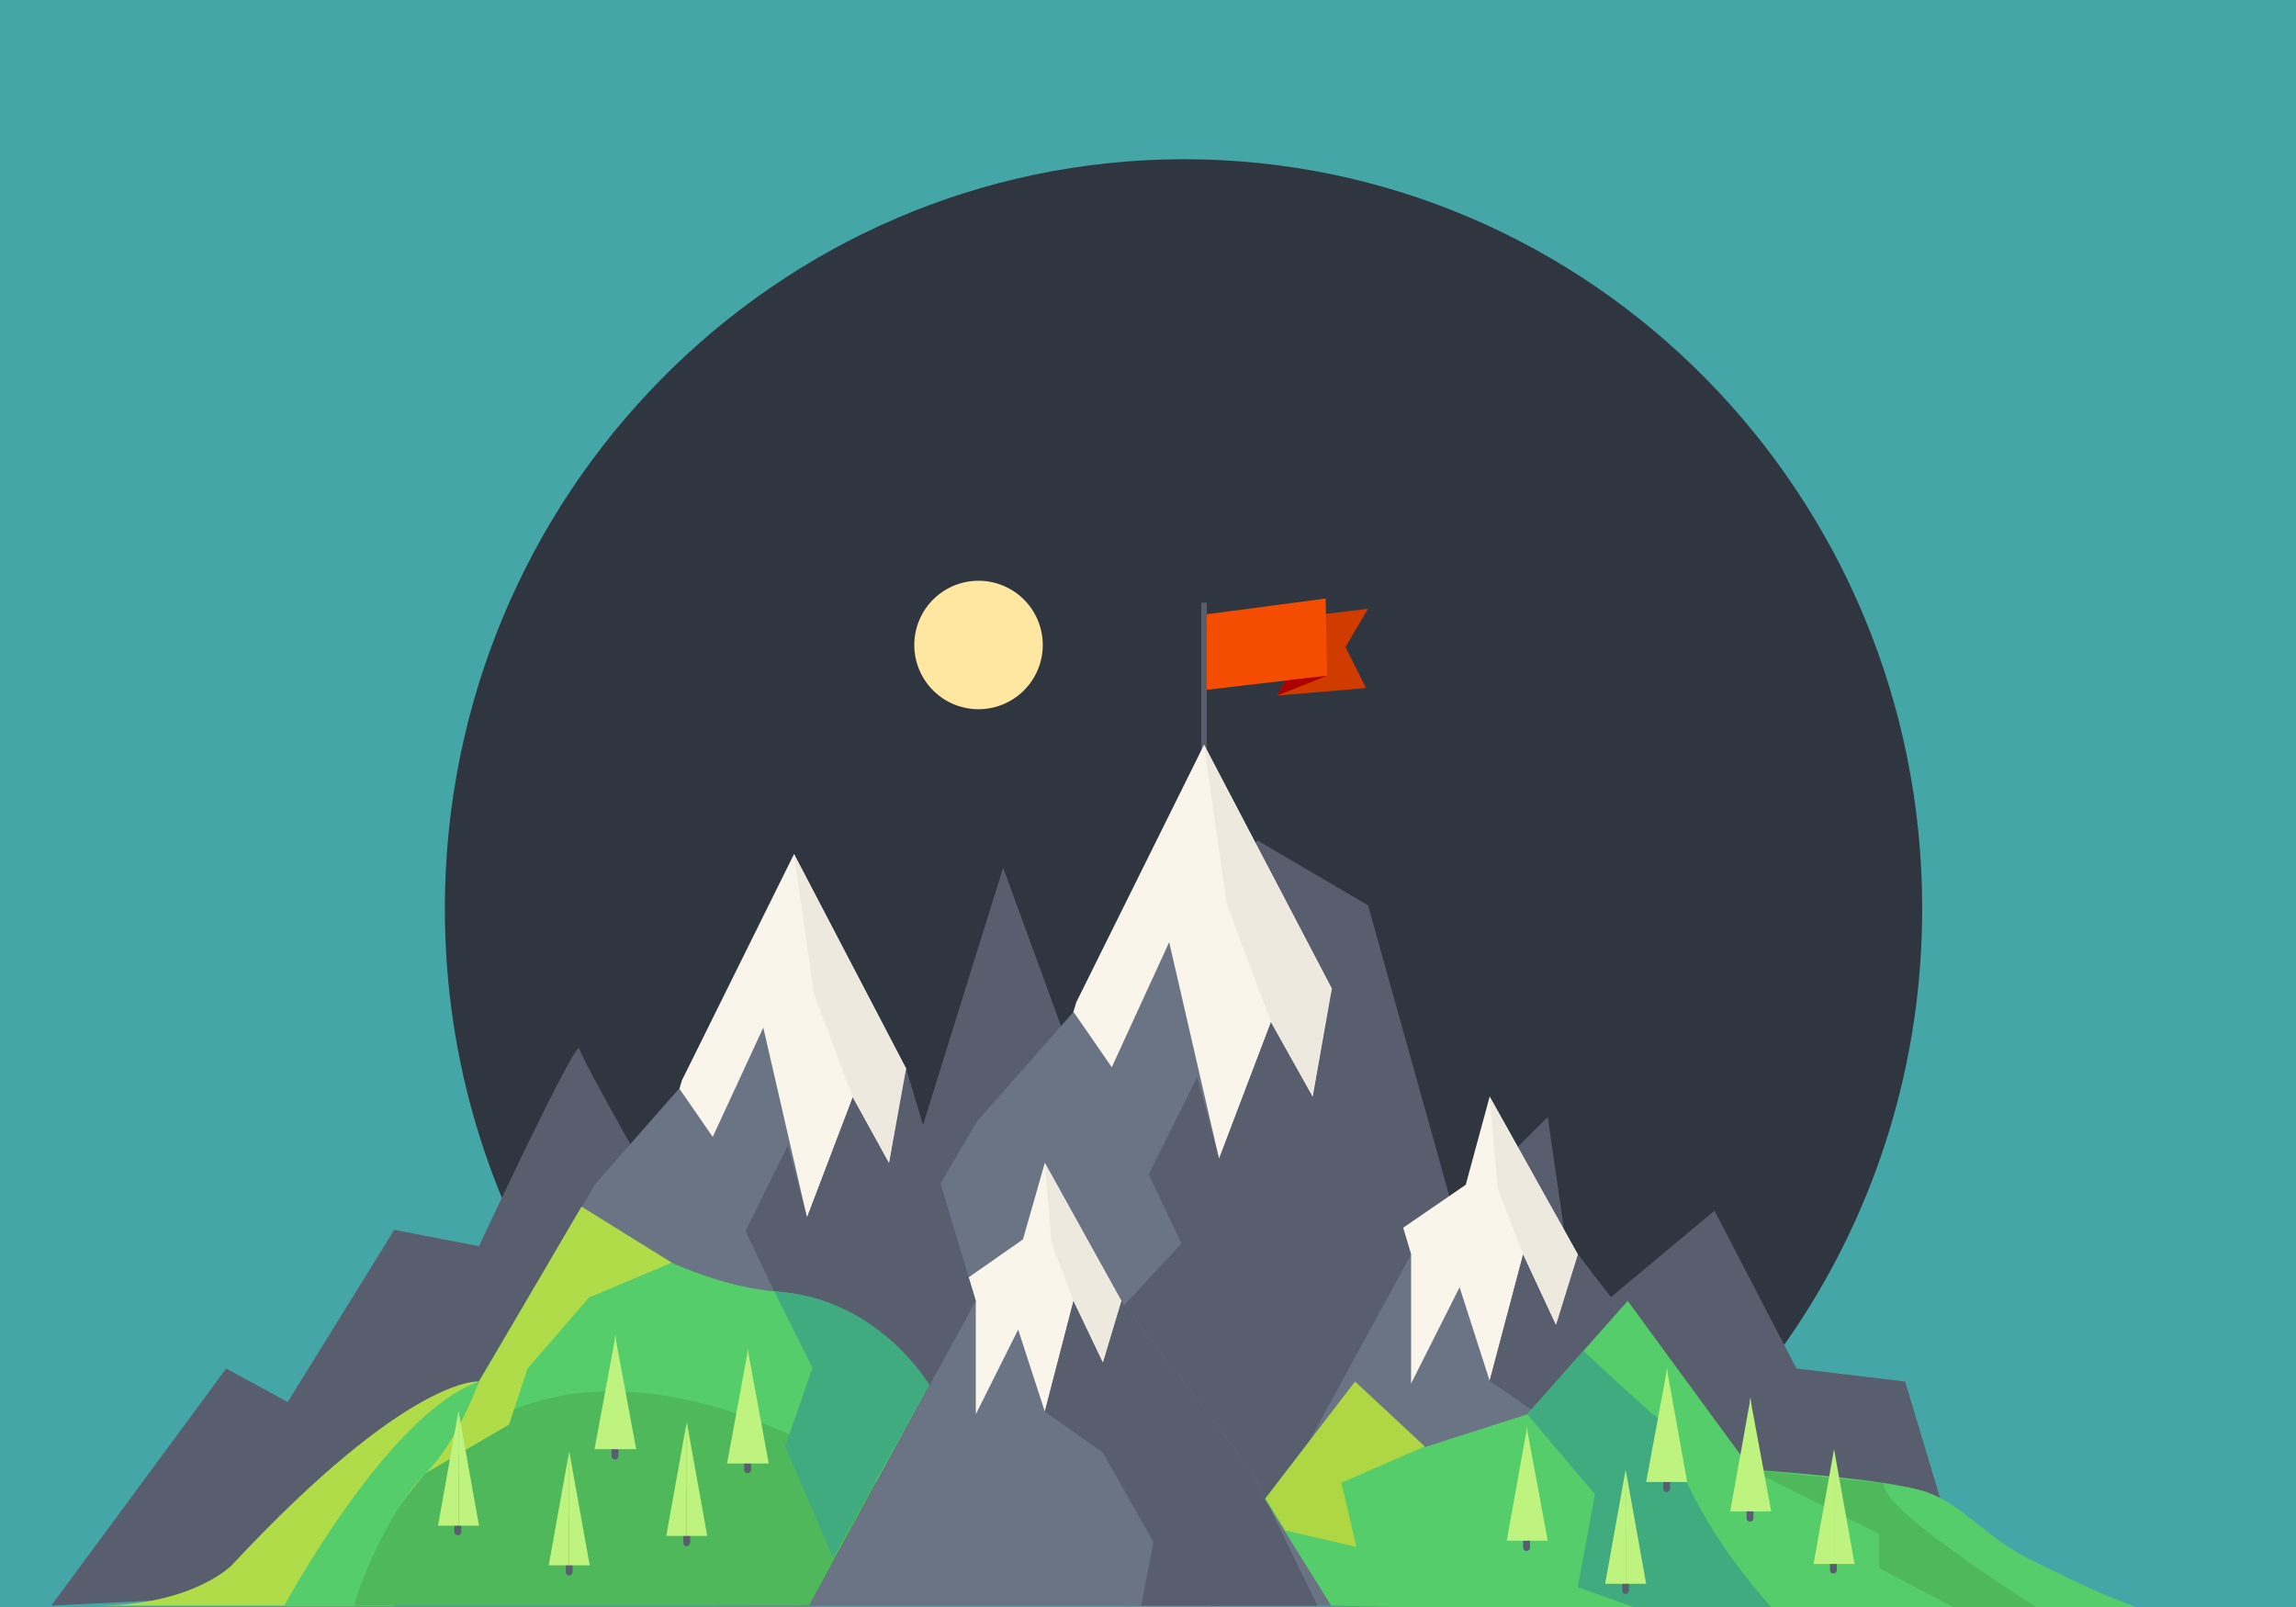 <svg width="336" height="235.2" xmlns="http://www.w3.org/2000/svg">

 <rect width="100%" height="100%" fill="#808080" stroke="none"/>

 <g>
  <title>background</title>
  <rect fill="none" id="canvas_background" height="402" width="582" y="-1" x="-1"/>
 </g>
 <g>
  <title>Layer 1</title>
  <g id="svg_1" transform="matrix(1,0,0,1,-2.842170943040401e-14,0) ">
   <path id="svg_2" fill=" rgb(69, 166, 168)" class="st0" d="m0,0l336,0l0,235.2l-336,0l0,-235.2z"/>
  </g>
  <g id="svg_3" transform="matrix(1,0,0,1,-2.842170943040401e-14,0) ">
   <path id="svg_4" fill="#2f3640" d="m215.4,234c38.7,-16.7 65.9,-55.6 65.9,-101c0,-60.6 -48.4,-109.7 -108.1,-109.7c-59.7,0.1 -108.1,49.2 -108.1,109.7c0,45.4 27.2,84.3 65.9,101l84.4,0z" class="st1"/>
  </g>
  <path id="svg_5" fill=" rgb(88, 94, 109)" d="m7.5,235l25.6,-34.7l9,4.9l15.6,-25.2l12.4,2.4c0,0 14.3,-30.7 14.7,-28.9c0.4,1.8 12.7,23.2 12.7,23.2l18.7,-33.6l16.4,29.5l14.2,-45.6l11.7,32l25.5,-36l16.2,9.5l12.5,44.7l13.8,-13.7l4.4,30.4l20,-16.7l12,23.1l15.9,1.9l5.7,19" class="st3"/>
  <path id="svg_6" fill=" rgb(208, 60, 0)" class="st5" d="m193.6,89.9l6.6,-0.8l-3.3,5.6l3,6l-13,1.1"/>
  <path id="svg_7" fill=" rgb(244, 76, 0)" class="st6" d="m176.6,89.9l17.4,-2.3l0.2,11.3l-18,2.1"/>
  <path id="svg_8" fill=" rgb(173, 0, 0)" class="st7" d="m186.9,101.8l1.2,-2.2l6.1,-0.7"/>
  <g id="svg_9" transform="matrix(1,0,0,1,-2.842170943040401e-14,0) ">
   <path id="svg_10" fill=" rgb(88, 94, 109)" class="st3" d="m175.8,88.2l0.8,0l0,23.5l-0.8,0l0,-23.5z"/>
  </g>
  <path id="svg_11" fill=" rgb(176, 220, 73)" d="m57.7,235l-43.6,0c14.1,0 19.8,-5.9 19.8,-5.9c26.1,-28 36.2,-26.9 36.2,-26.9" class="st8"/>
  <g id="svg_12" transform="matrix(1,0,0,1,-2.842170943040401e-14,0) ">
   <g id="svg_13">
    <path id="svg_14" fill=" rgb(249, 245, 235)" class="st4" d="m157.5,146.7l18.7,-37.7l18.7,35.7l-3.1,20.6l-45,17.1"/>
   </g>
  </g>
  <g id="svg_15" transform="matrix(1,0,0,1,-5.684341886080802e-14,0) ">
   <path id="svg_16" fill=" rgb(249, 245, 235)" class="st4" d="m196.6,185.7l17.9,-12.3l3.5,-12.9l12.9,23.1l0,27.6l-34.6,0.5"/>
  </g>
  <g id="svg_17" transform="matrix(1,0,0,1,-5.684341886080802e-14,0) ">
   <path id="svg_18" fill=" rgb(107, 116, 133)" class="st9" d="m263.8,235l-11.3,-23.3l-21.6,-28.1l-3.2,10.3l-4.8,-10.3l-4.9,18.5l-4.4,-13.7l-7.1,14.1l0,-18.9l-43.5,51.3l3.5,0.1l97.3,0z"/>
  </g>
  <g id="svg_19" transform="matrix(1,0,0,1,-5.684341886080802e-14,0) ">
   <path id="svg_20" fill=" rgb(107, 116, 133)" class="st9" d="m178.5,235l28,-51.4l-11.8,-38.2l-2.6,15.1l-6.1,-10.9l-7.6,20l-7.3,-31.7l-8.4,18.3l-5.6,-8.1l-14.1,16l-33.6,57.1l0,13.8l69.1,0z"/>
  </g>
  <g id="svg_21" transform="matrix(1,0,0,1,-5.684341886080802e-14,0) ">
   <path id="svg_22" fill=" rgb(88, 94, 109)" class="st3" d="m172.4,220.9l4.7,14.1l1.4,0l2,-3.7l26,-47.7l-11.6,-38.9l-2.8,15.8l-6.1,-10.9l-7.6,20l-3.2,-12l-7.1,14.3l4.8,10.1l-9.1,9.8l8.6,29.1z"/>
  </g>
  <g id="svg_23" transform="matrix(1,0,0,1,-5.684341886080802e-14,0) ">
   <path id="svg_24" fill=" rgb(88, 94, 109)" class="st3" d="m236.2,223.8l-2.2,11.2l29.8,0l-11.3,-23.3l-21.6,-28.1l-3.2,10.3l-4.8,-10.3l-4.9,18.5l9.8,6.8l8.4,14.9z"/>
  </g>
  <g id="svg_25" transform="matrix(1,0,0,1,-5.684341886080802e-14,0) ">
   <path id="svg_26" fill=" rgb(237, 233, 223)" class="st10" d="m176.2,109l3.3,23.2l6.5,17.4l6.1,10.9l2.8,-15.8"/>
  </g>
  <g id="svg_27" transform="matrix(1,0,0,1,-5.684341886080802e-14,0) ">
   <path id="svg_28" fill=" rgb(237, 233, 223)" class="st10" d="m218,160.5l1.2,13.5l3.7,9.6l4.8,10.3l3.2,-10.3"/>
  </g>
  <g id="svg_29" transform="matrix(1,0,0,1,-2.842170943040401e-14,0) ">
   <g id="svg_30">
    <path id="svg_31" fill=" rgb(249, 245, 235)" class="st4" d="m99.8,158.1l16.4,-33.1l16.4,31.4l-2.8,18l-39.4,15"/>
   </g>
  </g>
  <g id="svg_32" transform="matrix(1,0,0,1,-5.684341886080802e-14,0) ">
   <path id="svg_33" fill=" rgb(249, 245, 235)" class="st4" d="m134.1,192.3l15.6,-10.9l3.2,-11.2l11.2,20.2l0,24.2l-30.3,0.5"/>
  </g>
  <g id="svg_34" transform="matrix(1,0,0,1,-5.684341886080802e-14,0) ">
   <path id="svg_35" fill=" rgb(107, 116, 133)" class="st9" d="m104.9,235l87.9,0l-9.7,-19.9l-19,-24.7l-2.7,9l-4.3,-9l-4.2,16.2l-3.9,-12l-6.2,12.4l0,-16.6l-37.9,44.6z"/>
  </g>
  <g id="svg_36" transform="matrix(1,0,0,1,-5.684341886080802e-14,0) ">
   <path id="svg_37" fill=" rgb(107, 116, 133)" class="st9" d="m118.4,235l24.4,-44.6l-10.4,-33.5l-2.3,13.3l-5.3,-9.6l-6.7,17.6l-6.4,-27.8l-7.4,16l-4.9,-7.1l-12.3,14l-29.4,50l0,11.7l60.7,0z"/>
  </g>
  <g id="svg_38" transform="matrix(1,0,0,1,-5.684341886080802e-14,0) ">
   <path id="svg_39" fill=" rgb(88, 94, 109)" class="st3" d="m112.8,223.2l4,11.8l1.6,0l1.5,-2.7l22.9,-41.9l-10.2,-34l-2.5,13.8l-5.3,-9.6l-6.7,17.6l-2.8,-10.6l-6.2,12.6l4.2,8.8l-8,8.6l7.5,25.6z"/>
  </g>
  <g id="svg_40" transform="matrix(1,0,0,1,-5.684341886080802e-14,0) ">
   <path id="svg_41" fill=" rgb(88, 94, 109)" class="st3" d="m168.8,225.7l-1.8,9.3l25.8,0l-9.7,-19.9l-19,-24.7l-2.7,9l-4.3,-9l-4.2,16.2l8.5,6l7.4,13.1z"/>
  </g>
  <g id="svg_42" transform="matrix(1,0,0,1,-5.684341886080802e-14,0) ">
   <path id="svg_43" fill=" rgb(237, 233, 223)" class="st10" d="m116.2,125l2.9,20.4l5.7,15.2l5.3,9.6l2.5,-13.8"/>
  </g>
  <g id="svg_44" transform="matrix(1,0,0,1,-5.684341886080802e-14,0) ">
   <path id="svg_45" fill=" rgb(237, 233, 223)" class="st10" d="m152.9,170.2l1,11.8l3.2,8.4l4.3,9l2.7,-9"/>
  </g>
  <path id="svg_46" fill=" rgb(86, 205, 107)" d="m194.8,235l127.8,2.7c-9.6,-1.3 -18.4,-6 -25.2,-9.3c-6.9,-3.3 -9.8,-8 -15.4,-10c-5.6,-2 -25.7,-3.3 -25.7,-3.3l-18.1,-24.7l-14.7,16.6l-15,4.8l-10.2,-9.5l-13.2,17.1" class="st11"/>
  <path id="svg_47" fill=" rgb(86, 205, 107)" d="m84.8,177.2c0,0 14.3,10.5 28.5,11.8c14.2,1.3 15.5,10.4 15.5,10.4l7.2,3.3l-7.8,14.3c0,0 -51.2,-31.9 -70.6,6.3" class="st11"/>
  <path id="svg_48" fill=" rgb(65, 171, 128)" d="m243.2,208c-1.1,-0.8 -2.1,-1.7 -3.1,-2.6c-2.8,-2.5 -5.6,-5.1 -8.4,-7.7l-8.2,9.3l9.9,11.7l-2.5,13.6l10.1,3.6l19.2,0.4c-5.4,-5.9 -10.2,-12.5 -13.5,-19.7c-1.3,-2.8 -2.4,-5.7 -3.5,-8.6z" class="st12"/>
  <path id="svg_49" fill=" rgb(78, 184, 90)" d="m256.2,215.1l18.8,9.4l0,5l15.5,8.2l10.8,-0.4c0,0 -26.4,-16.2 -25.6,-20.2" class="st13"/>
  <path id="svg_50" fill=" rgb(175, 215, 68)" class="st14" d="m208.5,211.7l-12.2,5.3l2.2,9.4l-10.4,-2.4l-2.9,-4.7l13.1,-17.1"/>
  <path id="svg_51" fill=" rgb(78, 184, 90)" d="m118.4,235l9.8,-18c0,0 -37.6,-26.8 -63,-4.5c0,0 -11.4,10.8 -13.4,22.5" class="st13"/>
  <path id="svg_52" fill=" rgb(65, 171, 128)" d="m113.3,189l5.6,11.2l-4,11.5l7,16.3l14.1,-25.3c0,0 -7.5,-12.9 -22.7,-13.7z" class="st12"/>
  <path id="svg_53" fill=" rgb(176, 220, 73)" class="st8" d="m98.3,184.8l-12.1,5.1l-9,10.4l-2.7,8.2l-12.2,7.1l22.8,-39"/>
  <path id="svg_54" fill=" rgb(86, 205, 107)" d="m70.1,202.2c0,0 -3.3,9.1 -7.8,13.4c-5.4,5.2 -10.4,17.9 -10.4,19.4l-10.3,0c0,0 15.2,-28.2 28.5,-32.8z" class="st11"/>
  <g id="svg_55" transform="matrix(1,0,0,1,-2.842170943040401e-14,0) ">
   <g id="svg_56">
    <path id="svg_57" fill=" rgb(116, 140, 152)" class="st15" d="m256.1,214.3l0,7.9"/>
   </g>
   <g id="svg_58">
    <path id="svg_59" fill=" rgb(88, 94, 109)" d="m256.1,222.7c-0.3,0 -0.5,-0.2 -0.5,-0.5l0,-7.9c0,-0.3 0.2,-0.5 0.5,-0.5c0.3,0 0.5,0.2 0.5,0.5l0,7.9c0,0.3 -0.2,0.5 -0.5,0.5z" class="st3"/>
   </g>
  </g>
  <g id="svg_60" transform="matrix(1,0,0,1,-5.684341886080802e-14,0) ">
   <path id="svg_61" fill=" rgb(189, 243, 126)" class="st16" d="m256.2,204.5l-3,16.7l3,0"/>
  </g>
  <g id="svg_62" transform="matrix(1,0,0,1,-5.684341886080802e-14,0) ">
   <path id="svg_63" fill=" rgb(189, 243, 126)" class="st16" d="m256.1,204.5l3.1,16.7l-3.1,0"/>
  </g>
  <g id="svg_64" transform="matrix(1,0,0,1,-2.842170943040401e-14,0) ">
   <g id="svg_65">
    <path id="svg_66" fill=" rgb(116, 140, 152)" class="st15" d="m243.9,210l0,7.9"/>
   </g>
   <g id="svg_67">
    <path id="svg_68" fill=" rgb(88, 94, 109)" d="m243.9,218.4c-0.3,0 -0.5,-0.2 -0.5,-0.5l0,-7.9c0,-0.3 0.2,-0.5 0.5,-0.5c0.3,0 0.5,0.2 0.5,0.5l0,7.9c-0.1,0.3 -0.3,0.5 -0.5,0.5z" class="st3"/>
   </g>
  </g>
  <g id="svg_69" transform="matrix(1,0,0,1,-5.684341886080802e-14,0) ">
   <path id="svg_70" fill=" rgb(189, 243, 126)" class="st16" d="m244,200.2l-3.1,16.7l3.1,0"/>
  </g>
  <g id="svg_71" transform="matrix(1,0,0,1,-5.684341886080802e-14,0) ">
   <path id="svg_72" fill=" rgb(189, 243, 126)" class="st16" d="m243.9,200.2l3,16.7l-3,0"/>
  </g>
  <g id="svg_73" transform="matrix(1,0,0,1,-2.842170943040401e-14,0) ">
   <g id="svg_74">
    <path id="svg_75" fill=" rgb(116, 140, 152)" class="st15" d="m268.3,221.9l0,8"/>
   </g>
   <g id="svg_76">
    <path id="svg_77" fill=" rgb(88, 94, 109)" d="m268.3,230.3c-0.3,0 -0.5,-0.2 -0.5,-0.5l0,-7.9c0,-0.3 0.2,-0.5 0.5,-0.5c0.3,0 0.5,0.2 0.5,0.5l0,7.9c0,0.3 -0.2,0.5 -0.5,0.5z" class="st3"/>
   </g>
  </g>
  <g id="svg_78" transform="matrix(1,0,0,1,-5.684341886080802e-14,0) ">
   <path id="svg_79" fill=" rgb(189, 243, 126)" class="st16" d="m268.4,212.1l-3,16.8l3,0"/>
  </g>
  <g id="svg_80" transform="matrix(1,0,0,1,-5.684341886080802e-14,0) ">
   <path id="svg_81" fill=" rgb(189, 243, 126)" class="st16" d="m268.4,212.1l3,16.8l-3,0"/>
  </g>
  <g id="svg_82" transform="matrix(1,0,0,1,-2.842170943040401e-14,0) ">
   <g id="svg_83">
    <path id="svg_84" fill=" rgb(116, 140, 152)" class="st15" d="m237.9,224.9l0,7.9"/>
   </g>
   <g id="svg_85">
    <path id="svg_86" fill=" rgb(88, 94, 109)" d="m237.9,233.3c-0.3,0 -0.5,-0.2 -0.5,-0.5l0,-7.9c0,-0.3 0.2,-0.5 0.5,-0.5c0.3,0 0.5,0.2 0.5,0.5l0,7.9c-0.1,0.3 -0.3,0.5 -0.5,0.5z" class="st3"/>
   </g>
  </g>
  <g id="svg_87" transform="matrix(1,0,0,1,-5.684341886080802e-14,0) ">
   <path id="svg_88" fill=" rgb(189, 243, 126)" class="st16" d="m237.9,215.1l-3,16.7l3,0"/>
  </g>
  <g id="svg_89" transform="matrix(1,0,0,1,-5.684341886080802e-14,0) ">
   <path id="svg_90" fill=" rgb(189, 243, 126)" class="st16" d="m237.9,215.1l3,16.7l-3,0"/>
  </g>
  <g id="svg_91" transform="matrix(1,0,0,1,-2.842170943040401e-14,0) ">
   <g id="svg_92">
    <path id="svg_93" fill=" rgb(116, 140, 152)" class="st15" d="m223.4,218.6l0,7.9"/>
   </g>
   <g id="svg_94">
    <path id="svg_95" fill=" rgb(88, 94, 109)" d="m223.4,227c-0.3,0 -0.5,-0.2 -0.5,-0.5l0,-7.9c0,-0.3 0.2,-0.5 0.5,-0.5c0.3,0 0.5,0.2 0.5,0.5l0,7.9c0,0.3 -0.2,0.5 -0.5,0.5z" class="st3"/>
   </g>
  </g>
  <g id="svg_96" transform="matrix(1,0,0,1,-5.684341886080802e-14,0) ">
   <path id="svg_97" fill=" rgb(189, 243, 126)" class="st16" d="m223.5,208.8l-3,16.7l3,0"/>
  </g>
  <g id="svg_98" transform="matrix(1,0,0,1,-5.684341886080802e-14,0) ">
   <path id="svg_99" fill=" rgb(189, 243, 126)" class="st16" d="m223.4,208.8l3.1,16.7l-3.1,0"/>
  </g>
  <g id="svg_100" transform="matrix(1,0,0,1,-2.842170943040401e-14,0) ">
   <g id="svg_101">
    <path id="svg_102" fill=" rgb(116, 140, 152)" class="st15" d="m100.5,217.9l0,7.9"/>
   </g>
   <g id="svg_103">
    <path id="svg_104" fill=" rgb(88, 94, 109)" d="m100.5,226.3c-0.3,0 -0.5,-0.2 -0.5,-0.5l0,-7.9c0,-0.3 0.2,-0.5 0.5,-0.5c0.3,0 0.5,0.2 0.5,0.5l0,7.9c-0.1,0.3 -0.3,0.5 -0.5,0.5z" class="st3"/>
   </g>
  </g>
  <g id="svg_105" transform="matrix(1,0,0,1,-5.684341886080802e-14,0) ">
   <path id="svg_106" fill=" rgb(189, 243, 126)" class="st16" d="m100.5,208.1l-3,16.7l3,0"/>
  </g>
  <g id="svg_107" transform="matrix(1,0,0,1,-5.684341886080802e-14,0) ">
   <path id="svg_108" fill=" rgb(189, 243, 126)" class="st16" d="m100.5,208.1l3,16.7l-3,0"/>
  </g>
  <g id="svg_109" transform="matrix(1,0,0,1,-2.842170943040401e-14,0) ">
   <g id="svg_110">
    <path id="svg_111" fill=" rgb(116, 140, 152)" class="st15" d="m90,205.2l0,7.9"/>
   </g>
   <g id="svg_112">
    <path id="svg_113" fill=" rgb(88, 94, 109)" d="m90,213.6c-0.3,0 -0.5,-0.2 -0.5,-0.5l0,-7.9c0,-0.3 0.2,-0.5 0.5,-0.5c0.3,0 0.5,0.2 0.5,0.5l0,7.9c0,0.3 -0.2,0.5 -0.5,0.5z" class="st3"/>
   </g>
  </g>
  <g id="svg_114" transform="matrix(1,0,0,1,-5.684341886080802e-14,0) ">
   <path id="svg_115" fill=" rgb(189, 243, 126)" class="st16" d="m90.1,195.4l-3.1,16.7l3.1,0"/>
  </g>
  <g id="svg_116" transform="matrix(1,0,0,1,-5.684341886080802e-14,0) ">
   <path id="svg_117" fill=" rgb(189, 243, 126)" class="st16" d="m90,195.4l3.1,16.7l-3.1,0"/>
  </g>
  <g id="svg_118" transform="matrix(1,0,0,1,-2.842170943040401e-14,0) ">
   <g id="svg_119">
    <path id="svg_120" fill=" rgb(116, 140, 152)" class="st15" d="m67,216.3l0,8"/>
   </g>
   <g id="svg_121">
    <path id="svg_122" fill=" rgb(88, 94, 109)" d="m67,224.7c-0.3,0 -0.5,-0.2 -0.5,-0.5l0,-7.9c0,-0.3 0.2,-0.5 0.5,-0.5c0.3,0 0.5,0.2 0.5,0.5l0,7.9c0,0.3 -0.2,0.5 -0.5,0.5z" class="st3"/>
   </g>
  </g>
  <g id="svg_123" transform="matrix(1,0,0,1,-5.684341886080802e-14,0) ">
   <path id="svg_124" fill=" rgb(189, 243, 126)" class="st16" d="m67.1,206.5l-3,16.8l3,0"/>
  </g>
  <g id="svg_125" transform="matrix(1,0,0,1,-5.684341886080802e-14,0) ">
   <path id="svg_126" fill=" rgb(189, 243, 126)" class="st16" d="m67.1,206.5l3,16.8l-3,0"/>
  </g>
  <g id="svg_127" transform="matrix(1,0,0,1,-2.842170943040401e-14,0) ">
   <g id="svg_128">
    <path id="svg_129" fill=" rgb(116, 140, 152)" class="st15" d="m83.3,222.2l0,7.9"/>
   </g>
   <g id="svg_130">
    <path id="svg_131" fill=" rgb(88, 94, 109)" d="m83.3,230.6c-0.3,0 -0.5,-0.2 -0.5,-0.5l0,-7.9c0,-0.3 0.2,-0.5 0.5,-0.5c0.3,0 0.5,0.2 0.5,0.5l0,7.9c-0.1,0.3 -0.3,0.5 -0.5,0.5z" class="st3"/>
   </g>
  </g>
  <g id="svg_132" transform="matrix(1,0,0,1,-5.684341886080802e-14,0) ">
   <path id="svg_133" fill=" rgb(189, 243, 126)" class="st16" d="m83.3,212.4l-3,16.7l3,0"/>
  </g>
  <g id="svg_134" transform="matrix(1,0,0,1,-5.684341886080802e-14,0) ">
   <path id="svg_135" fill=" rgb(189, 243, 126)" class="st16" d="m83.3,212.4l3,16.7l-3,0"/>
  </g>
  <g id="svg_136" transform="matrix(1,0,0,1,-2.842170943040401e-14,0) ">
   <g id="svg_137">
    <path id="svg_138" fill=" rgb(116, 140, 152)" class="st15" d="m109.4,207.2l0,8"/>
   </g>
   <g id="svg_139">
    <path id="svg_140" fill=" rgb(88, 94, 109)" d="m109.4,215.6c-0.3,0 -0.5,-0.2 -0.5,-0.5l0,-7.9c0,-0.3 0.2,-0.5 0.5,-0.5c0.3,0 0.5,0.2 0.5,0.5l0,7.9c0,0.3 -0.2,0.5 -0.5,0.5z" class="st3"/>
   </g>
  </g>
  <g id="svg_141" transform="matrix(1,0,0,1,-5.684341886080802e-14,0) ">
   <path id="svg_142" fill=" rgb(189, 243, 126)" class="st16" d="m109.5,197.4l-3.1,16.8l3.1,0"/>
  </g>
  <g id="svg_143" transform="matrix(1,0,0,1,-5.684341886080802e-14,0) ">
   <path id="svg_144" fill=" rgb(189, 243, 126)" class="st16" d="m109.4,197.4l3.1,16.8l-3.1,0"/>
  </g>
  <path id="svg_145" fill=" rgb(255, 231, 161)" class="st18" d="m152.6,94.4a9.4,9.4 0 0 1 -9.4,9.4a9.4,9.4 0 0 1 -9.4,-9.4a9.4,9.4 0 0 1 9.4,-9.4a9.4,9.4 0 0 1 9.4,9.4z"/>
 </g>
</svg>